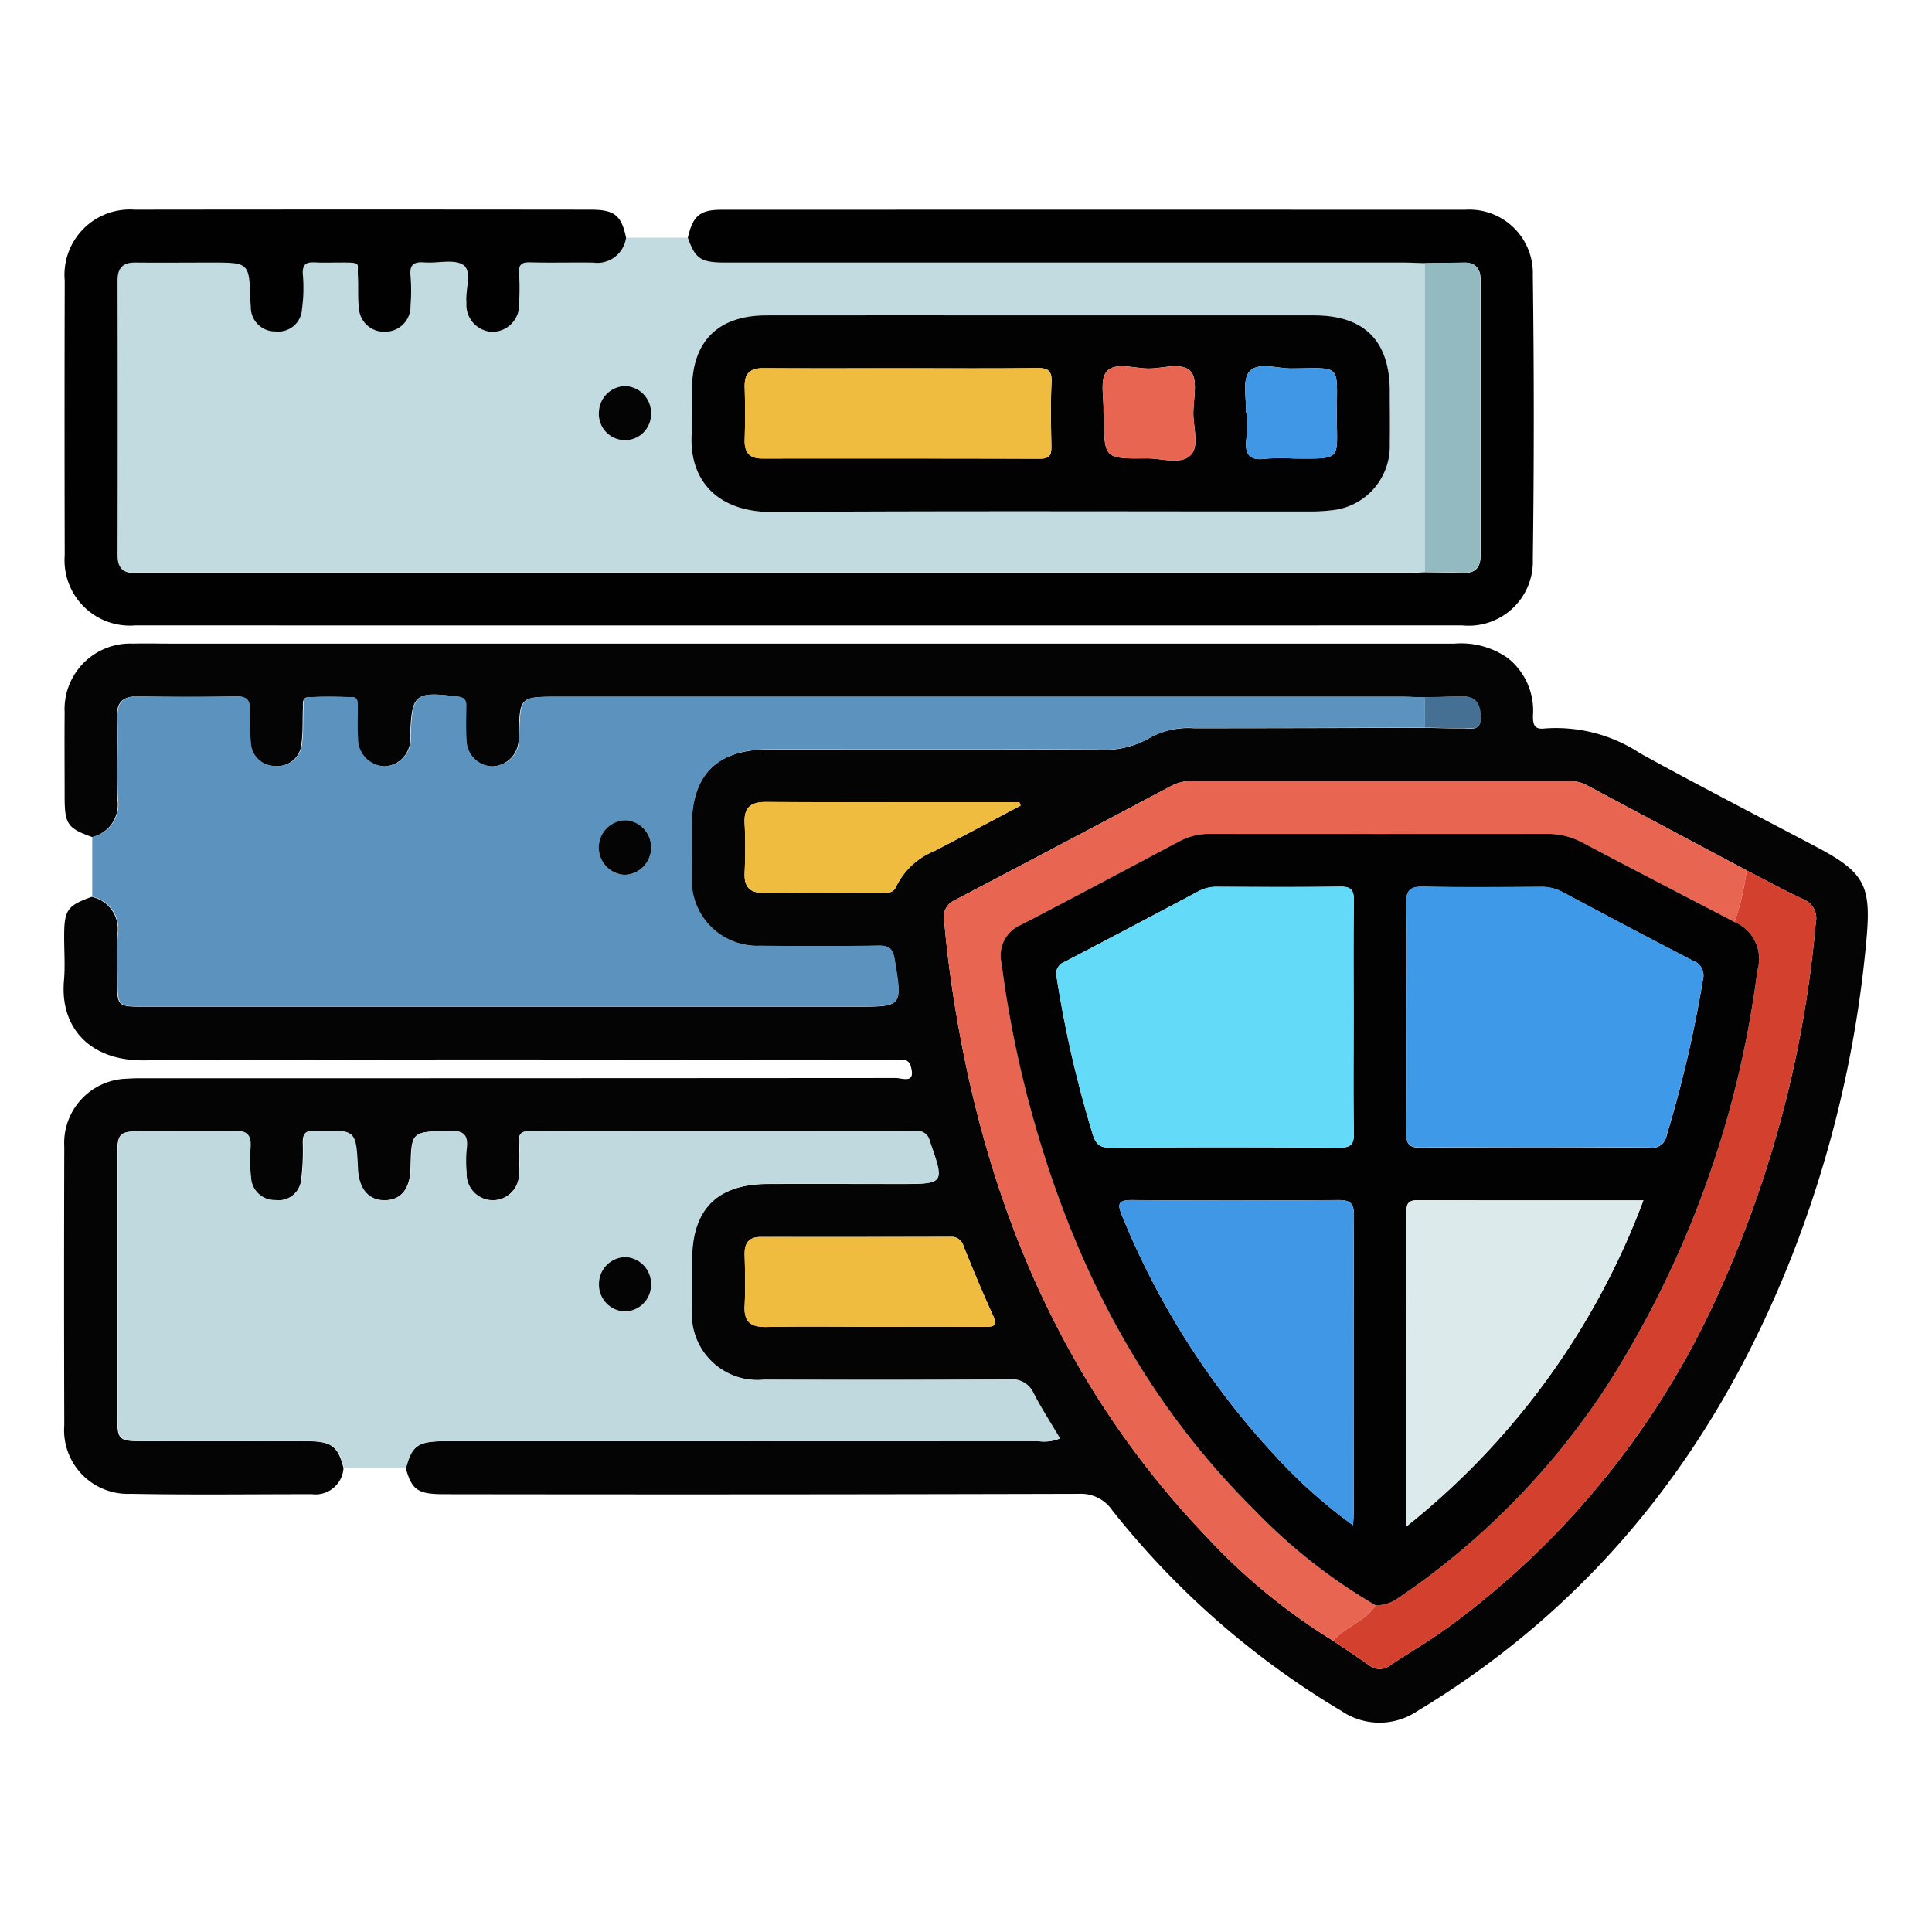 <svg xmlns="http://www.w3.org/2000/svg" xmlns:xlink="http://www.w3.org/1999/xlink" width="96" height="96" viewBox="0 0 96 96">
  <defs>
    <clipPath id="clip-path">
      <rect id="Rectángulo_36533" data-name="Rectángulo 36533" width="96" height="96" fill="#fff" stroke="#707070" stroke-width="1"/>
    </clipPath>
  </defs>
  <g id="Grupo_85674" data-name="Grupo 85674" clip-path="url(#clip-path)">
    <g id="Grupo_85825" data-name="Grupo 85825" transform="translate(-356.515 852.976)">
      <path id="Trazado_127242" data-name="Trazado 127242" d="M361.095-771.509c-1.223-.437-1.366-.643-1.368-1.981,0-1.4-.012-2.8,0-4.2a3.263,3.263,0,0,1,3.4-3.431c.612-.017,1.226,0,1.838,0q31.912,0,63.824,0a4.042,4.042,0,0,1,2.643.714,3.332,3.332,0,0,1,1.256,2.849c-.009.457.058.723.6.652a7.581,7.581,0,0,1,4.719,1.233c2.88,1.585,5.8,3.091,8.712,4.626,2.468,1.3,2.794,1.933,2.531,4.718a57.144,57.144,0,0,1-3.677,15.586c-3.755,9.57-9.743,17.3-18.626,22.661a3.364,3.364,0,0,1-3.771,0,41.776,41.776,0,0,1-11.391-9.97,1.883,1.883,0,0,0-1.669-.822q-15.759.042-31.518.018c-1.321,0-1.611-.2-1.921-1.3.3-1.119.6-1.332,1.985-1.332q14.7,0,29.406-.006a2.047,2.047,0,0,0,1.1-.126c-.447-.757-.92-1.482-1.312-2.248a1.175,1.175,0,0,0-1.236-.682c-4.055.026-8.11.02-12.165.011a3.268,3.268,0,0,1-3.567-3.594c0-.787,0-1.575,0-2.363,0-2.507,1.245-3.761,3.754-3.773,2.188-.01,4.376,0,6.564,0,2.25,0,2.236,0,1.489-2.133a.606.606,0,0,0-.679-.491q-9.583.012-19.167,0c-.411,0-.578.106-.547.539a12.438,12.438,0,0,1,0,1.487,1.317,1.317,0,0,1-1.345,1.41,1.31,1.31,0,0,1-1.273-1.388,6.175,6.175,0,0,1,0-1.136c.094-.705-.12-.948-.879-.925-1.848.055-1.849.012-1.893,1.857-.024,1.005-.453,1.556-1.236,1.591-.83.036-1.342-.534-1.392-1.551-.1-1.958-.1-1.958-2.095-1.875a.486.486,0,0,1-.087,0c-.428-.054-.548.153-.543.556a12.038,12.038,0,0,1-.078,1.829,1.141,1.141,0,0,1-1.3,1.033,1.174,1.174,0,0,1-1.21-1.14,7.092,7.092,0,0,1-.029-1.4c.06-.66-.124-.927-.853-.9-1.515.059-3.033.014-4.55.019-1.1,0-1.2.1-1.2,1.191q0,6.475,0,12.951c0,1.2.059,1.257,1.3,1.258,2.713,0,5.426-.005,8.139,0,1.211,0,1.535.256,1.806,1.33a1.392,1.392,0,0,1-1.568,1.3c-3.005,0-6.011.039-9.015-.018a3.168,3.168,0,0,1-3.292-3.417q-.02-6.914,0-13.828a3.2,3.2,0,0,1,3.158-3.383c.319-.027.641-.02.962-.02q18.6,0,37.2-.013c.321,0,1,.312.746-.566a.419.419,0,0,0-.5-.344c-.35.012-.7,0-1.05,0-12.2,0-24.392-.04-36.588.031-2.711.016-4.144-1.678-3.944-3.955.064-.724.009-1.458.01-2.187,0-1.33.15-1.542,1.37-1.981a1.641,1.641,0,0,1,1.269,1.908c-.052.725-.011,1.458-.01,2.187,0,1.362,0,1.364,1.374,1.364h35.356c2.3,0,2.286,0,1.9-2.329-.088-.536-.27-.712-.822-.7q-2.931.051-5.863.006a3.251,3.251,0,0,1-3.4-3.42c-.011-.846,0-1.691,0-2.537,0-2.544,1.264-3.8,3.826-3.8,5.455,0,10.91-.012,16.365.011a4.512,4.512,0,0,0,2.581-.592,3.956,3.956,0,0,1,2.192-.474c3.821,0,7.642-.013,11.463-.022.634.011,1.267.033,1.9.028.4,0,.91.164.876-.576-.028-.61-.216-1.014-.9-1.005-.633.008-1.266.029-1.9.045-.378-.012-.757-.034-1.135-.034q-20.952,0-41.905,0c-1.894,0-1.894,0-1.947,1.857a3.407,3.407,0,0,1-.013.349,1.351,1.351,0,0,1-1.336,1.252,1.32,1.32,0,0,1-1.269-1.313c-.036-.552-.02-1.108-.01-1.662.006-.312-.082-.449-.434-.493-2.1-.26-2.261-.138-2.334,1.939,0,.029,0,.058,0,.087a1.348,1.348,0,0,1-1.225,1.438,1.364,1.364,0,0,1-1.39-1.383c-.042-.522-.008-1.049-.017-1.574,0-.2.032-.465-.25-.474-.728-.024-1.458-.031-2.185,0-.328.015-.255.333-.264.553-.025.581.009,1.169-.07,1.742a1.2,1.2,0,0,1-1.329,1.119,1.2,1.2,0,0,1-1.209-1.159,10.66,10.66,0,0,1-.045-1.57c.022-.508-.118-.734-.681-.723-1.632.032-3.266.028-4.9,0-.761-.011-1.029.324-1.01,1.064.035,1.34-.03,2.684.023,4.023A1.658,1.658,0,0,1,361.095-771.509Zm82.207,1.654q-4.011-2.135-8.021-4.272a2.065,2.065,0,0,0-1.023-.166q-9.193,0-18.385,0a2.247,2.247,0,0,0-1.1.213q-5.407,2.865-10.824,5.711a.916.916,0,0,0-.514,1.062c.13,1.512.331,3.012.581,4.508,1.656,9.926,5.487,18.816,12.535,26.147a29.943,29.943,0,0,0,6.206,5.079c.6.407,1.206.807,1.8,1.222a.837.837,0,0,0,1.048-.009c.921-.614,1.882-1.174,2.78-1.82A41.692,41.692,0,0,0,442.08-749.23a56.514,56.514,0,0,0,4.659-18.016,1.012,1.012,0,0,0-.635-1.179C445.155-768.87,444.234-769.375,443.3-769.854Zm-43.368,22.677c1.835,0,3.67-.007,5.5.005.44,0,.668-.029.423-.566-.519-1.136-1-2.291-1.465-3.448a.608.608,0,0,0-.64-.456q-4.718.014-9.436.006c-.6,0-.815.311-.8.884.022.844.041,1.691,0,2.533-.044.816.313,1.069,1.09,1.053C396.38-747.2,398.157-747.177,399.934-747.177Zm7.295-25.894-.064-.169h-2.445c-3.377,0-6.755.013-10.132-.009-.785,0-1.118.28-1.073,1.082s.036,1.631,0,2.444c-.03.715.273,1,.978.993,1.95-.019,3.9-.007,5.852-.005.294,0,.566.022.714-.338a3.6,3.6,0,0,1,1.878-1.736C404.373-771.556,405.8-772.316,407.228-773.071Z" transform="translate(0 -39.874)" fill="#040404"/>
      <path id="Trazado_127243" data-name="Trazado 127243" d="M392.529-838.589H395.6c.381,1.059.646,1.233,1.9,1.233l33.675,0c.349,0,.7.019,1.047.029v15.347c-.233.01-.465.029-.7.029h-63.1c-.088,0-.175-.005-.262,0-.619.04-.911-.228-.91-.868q.013-6.826,0-13.65c0-.627.26-.9.891-.9,1.254.016,2.508,0,3.763,0,1.884,0,1.884,0,1.946,1.846,0,.117.012.233.02.349a1.207,1.207,0,0,0,1.231,1.228,1.179,1.179,0,0,0,1.316-1.125,7.579,7.579,0,0,0,.046-1.655c-.086-.8.438-.643.877-.641,2.208.008,1.8-.113,1.851.607.037.552-.015,1.112.053,1.658a1.246,1.246,0,0,0,1.3,1.17,1.255,1.255,0,0,0,1.265-1.294,9.094,9.094,0,0,0,0-1.486c-.056-.568.176-.706.695-.665.662.053,1.5-.187,1.943.137.421.308.087,1.2.138,1.827,0,.029,0,.058,0,.087a1.344,1.344,0,0,0,1.275,1.4,1.339,1.339,0,0,0,1.344-1.423,13.048,13.048,0,0,0,0-1.487c-.026-.414.1-.557.532-.545,1.05.029,2.1,0,3.15.013A1.442,1.442,0,0,0,392.529-838.589Zm20.705,3.863q-6.87,0-13.739,0c-2.4,0-3.683,1.278-3.694,3.65,0,.7.048,1.4-.009,2.1-.207,2.51,1.361,4.036,3.986,4.019,8.9-.057,17.794-.021,26.691-.024a8.2,8.2,0,0,0,1.046-.053,3.2,3.2,0,0,0,2.957-3.306c.018-.875.005-1.75,0-2.625-.005-2.5-1.266-3.759-3.765-3.761Q419.973-834.73,413.234-834.726Zm-20.788,6.2a1.293,1.293,0,0,0,1.325-1.326,1.331,1.331,0,0,0-1.308-1.356,1.338,1.338,0,0,0-1.282,1.3A1.3,1.3,0,0,0,392.447-828.526Z" transform="translate(-4.905 -2.579)" fill="#c1dbe0"/>
      <path id="Trazado_127244" data-name="Trazado 127244" d="M429.906-772.268c-3.821.009-7.642.023-11.463.022a3.956,3.956,0,0,0-2.192.474,4.512,4.512,0,0,1-2.581.592c-5.455-.023-10.91-.013-16.365-.011-2.562,0-3.821,1.255-3.826,3.8,0,.846-.008,1.692,0,2.537a3.251,3.251,0,0,0,3.4,3.42q2.931.042,5.863-.006c.552-.01.733.166.821.7.385,2.333.4,2.329-1.9,2.329H366.314c-1.373,0-1.373,0-1.374-1.364,0-.729-.042-1.462.01-2.187a1.641,1.641,0,0,0-1.269-1.908q0-1.48,0-2.961a1.658,1.658,0,0,0,1.275-1.9c-.053-1.339.012-2.683-.023-4.023-.019-.74.248-1.075,1.01-1.064,1.633.023,3.266.027,4.9,0,.563-.011.7.214.681.723a10.669,10.669,0,0,0,.045,1.57,1.2,1.2,0,0,0,1.209,1.159,1.2,1.2,0,0,0,1.329-1.119c.079-.573.045-1.161.07-1.742.009-.219-.064-.538.264-.553.727-.033,1.457-.026,2.185,0,.282.009.247.278.25.474.009.525-.025,1.052.017,1.574a1.363,1.363,0,0,0,1.39,1.383,1.348,1.348,0,0,0,1.225-1.438c0-.029,0-.058,0-.087.072-2.077.231-2.2,2.334-1.939.352.043.44.18.434.493-.01.554-.026,1.11.01,1.662a1.32,1.32,0,0,0,1.269,1.313,1.351,1.351,0,0,0,1.336-1.252,3.407,3.407,0,0,0,.013-.349c.053-1.857.053-1.857,1.947-1.857q20.952,0,41.905,0c.378,0,.757.022,1.135.034Q429.9-773.022,429.906-772.268Zm-39.773,7.314a1.345,1.345,0,0,0,1.321-1.353,1.347,1.347,0,0,0-1.233-1.352,1.353,1.353,0,0,0-1.365,1.308A1.353,1.353,0,0,0,390.133-764.954Z" transform="translate(-2.583 -44.554)" fill="#5c92be"/>
      <path id="Trazado_127245" data-name="Trazado 127245" d="M378.52-695.4c-.272-1.074-.6-1.326-1.806-1.33-2.713-.009-5.426,0-8.139,0-1.246,0-1.3-.058-1.3-1.258q0-6.476,0-12.951c0-1.09.1-1.188,1.2-1.191,1.517,0,3.036.04,4.55-.019.729-.029.912.238.853.9a7.092,7.092,0,0,0,.029,1.4,1.174,1.174,0,0,0,1.21,1.14,1.141,1.141,0,0,0,1.3-1.033,12.038,12.038,0,0,0,.078-1.829c0-.4.115-.611.543-.556a.486.486,0,0,0,.087,0c2-.083,2-.083,2.095,1.875.051,1.017.562,1.588,1.392,1.551.784-.034,1.212-.586,1.236-1.591.044-1.844.045-1.8,1.893-1.857.76-.023.974.22.879.925a6.175,6.175,0,0,0,0,1.136,1.31,1.31,0,0,0,1.273,1.388,1.317,1.317,0,0,0,1.345-1.41,12.438,12.438,0,0,0,0-1.487c-.03-.433.136-.54.547-.539q9.584.016,19.167,0a.606.606,0,0,1,.679.491c.748,2.138.761,2.133-1.489,2.133-2.188,0-4.376-.008-6.564,0-2.509.012-3.75,1.266-3.754,3.773,0,.788,0,1.575,0,2.363a3.268,3.268,0,0,0,3.567,3.594c4.055.009,8.11.015,12.165-.011a1.175,1.175,0,0,1,1.236.682c.392.766.865,1.49,1.312,2.248a2.047,2.047,0,0,1-1.1.126q-14.7.009-29.406.006c-1.38,0-1.689.213-1.985,1.332Zm14.01-10.47a1.335,1.335,0,0,0-1.338,1.329,1.326,1.326,0,0,0,1.294,1.371,1.322,1.322,0,0,0,1.293-1.283A1.338,1.338,0,0,0,392.53-705.872Z" transform="translate(-4.914 -84.64)" fill="#c0d9de"/>
      <path id="Trazado_127246" data-name="Trazado 127246" d="M427.362-839.9c-.349-.01-.7-.029-1.047-.029l-33.675,0c-1.258,0-1.523-.175-1.9-1.234.246-1.081.594-1.39,1.665-1.39q18.474-.006,36.949,0a3.157,3.157,0,0,1,3.372,3.259q.094,7.046,0,14.094a3.191,3.191,0,0,1-3.511,3.3q-32.965.007-65.929,0a3.247,3.247,0,0,1-3.509-3.482q-.016-6.829,0-13.657a3.246,3.246,0,0,1,3.472-3.518q11.339-.014,22.677,0c1.169,0,1.514.286,1.744,1.39a1.442,1.442,0,0,1-1.633,1.239c-1.05-.016-2.1.016-3.15-.013-.429-.012-.558.132-.532.545a13.048,13.048,0,0,1,0,1.487,1.339,1.339,0,0,1-1.344,1.423,1.344,1.344,0,0,1-1.275-1.4c0-.029,0-.058,0-.087-.051-.631.284-1.518-.138-1.827-.442-.324-1.281-.084-1.943-.137-.519-.041-.751.1-.695.665a9.1,9.1,0,0,1,0,1.486,1.255,1.255,0,0,1-1.265,1.293,1.246,1.246,0,0,1-1.3-1.17c-.068-.546-.017-1.106-.053-1.658-.048-.72.357-.6-1.851-.607-.439,0-.963-.157-.877.641a7.578,7.578,0,0,1-.046,1.655,1.179,1.179,0,0,1-1.316,1.125,1.207,1.207,0,0,1-1.231-1.228c-.009-.116-.016-.233-.02-.349-.062-1.846-.062-1.846-1.946-1.846-1.255,0-2.509.012-3.763,0-.631-.008-.892.268-.891.9q.014,6.825,0,13.65c0,.64.291.909.91.868.087-.006.175,0,.262,0h63.1c.233,0,.465-.019.7-.029.639.011,1.279.012,1.918.034.6.021.84-.3.841-.856q0-6.85,0-13.7c0-.559-.24-.878-.841-.859C428.641-839.915,428-839.912,427.362-839.9Z" transform="translate(-0.046)" fill="#010101"/>
      <path id="Trazado_127247" data-name="Trazado 127247" d="M503.639-718.927a29.94,29.94,0,0,1-6.206-5.079c-7.049-7.331-10.879-16.221-12.535-26.147-.249-1.5-.451-3-.581-4.508a.916.916,0,0,1,.514-1.062q5.421-2.839,10.824-5.711a2.247,2.247,0,0,1,1.1-.213q9.193.006,18.385,0a2.065,2.065,0,0,1,1.023.166q4.008,2.14,8.021,4.272a12.631,12.631,0,0,1-.6,2.567c-2.5-1.3-5.009-2.6-7.505-3.917a3.654,3.654,0,0,0-1.747-.462q-8.4.011-16.794,0a3.158,3.158,0,0,0-1.511.358c-2.625,1.389-5.241,2.793-7.879,4.156a1.657,1.657,0,0,0-.984,1.912,54.557,54.557,0,0,0,1.275,6.6c2.032,7.807,5.5,14.832,11.293,20.569a27.8,27.8,0,0,0,6.024,4.74C505.228-719.884,504.248-719.629,503.639-718.927Z" transform="translate(-80.882 -52.52)" fill="#e86651"/>
      <path id="Trazado_127248" data-name="Trazado 127248" d="M539.4-710.715c.608-.7,1.589-.957,2.114-1.759a1.9,1.9,0,0,0,1.068-.328,37.493,37.493,0,0,0,10.384-10.518,50.072,50.072,0,0,0,7.513-20.695,1.986,1.986,0,0,0-1.135-2.413,12.632,12.632,0,0,0,.6-2.567c.932.479,1.854.984,2.8,1.429a1.012,1.012,0,0,1,.635,1.179,56.514,56.514,0,0,1-4.659,18.016,41.693,41.693,0,0,1-13.693,17.049c-.9.646-1.858,1.206-2.78,1.82a.837.837,0,0,1-1.048.009C540.6-709.908,540-710.308,539.4-710.715Z" transform="translate(-116.64 -60.733)" fill="#d4402e"/>
      <path id="Trazado_127249" data-name="Trazado 127249" d="M462.476-692.632c-1.776,0-3.553-.025-5.329.012-.777.016-1.134-.237-1.09-1.053.045-.842.026-1.689,0-2.533-.014-.573.2-.885.8-.884q4.718,0,9.436-.006a.608.608,0,0,1,.64.456c.469,1.157.945,2.313,1.465,3.448.246.537.017.569-.423.566C466.146-692.639,464.311-692.632,462.476-692.632Z" transform="translate(-62.542 -94.419)" fill="#f0bc40"/>
      <path id="Trazado_127250" data-name="Trazado 127250" d="M469.769-758.493c-1.429.755-2.855,1.516-4.289,2.261A3.6,3.6,0,0,0,463.6-754.5c-.148.36-.42.339-.714.338-1.951,0-3.9-.013-5.852.005-.705.006-1.008-.278-.978-.993.034-.814.043-1.632,0-2.444s.288-1.086,1.073-1.082c3.377.022,6.754.01,10.132.01h2.445Z" transform="translate(-62.541 -54.452)" fill="#f0bc40"/>
      <path id="Trazado_127251" data-name="Trazado 127251" d="M552.375-772.084q-.008-.754-.017-1.508c.633-.015,1.266-.036,1.9-.045.679-.009.867.395.9,1.005.034.739-.476.572-.876.576C553.643-772.051,553.009-772.073,552.375-772.084Z" transform="translate(-125.052 -44.738)" fill="#467093"/>
      <path id="Trazado_127252" data-name="Trazado 127252" d="M465.985-827.584q6.738,0,13.477,0c2.5,0,3.759,1.264,3.765,3.761,0,.875.015,1.75,0,2.625a3.2,3.2,0,0,1-2.957,3.306,8.2,8.2,0,0,1-1.046.053c-8.9,0-17.794-.033-26.691.024-2.625.017-4.193-1.509-3.986-4.019.057-.7.006-1.4.009-2.1.011-2.372,1.3-3.647,3.694-3.65Q459.115-827.589,465.985-827.584Zm-6.956,2.627c-2.3,0-4.609.01-6.913-.006-.666,0-.962.258-.942.935q.039,1.311,0,2.625c-.02.622.227.932.858.931,4.609,0,9.218-.006,13.827.01.506,0,.561-.233.554-.642-.019-1.05-.042-2.1.008-3.15.028-.6-.185-.722-.739-.714C463.463-824.94,461.246-824.957,459.029-824.957Zm17.051,2.2h.031a11.261,11.261,0,0,1-.009,1.311c-.088.743.131,1.1.943.985a10.036,10.036,0,0,1,1.4-.011c2.471.013,2.15.1,2.152-2.175,0-2.569.279-2.319-2.269-2.3-.714,0-1.661-.335-2.081.162C475.89-824.362,476.113-823.451,476.08-822.756ZM469-822.771h.03v.175c0,2.126,0,2.142,2.123,2.118.747-.008,1.705.331,2.186-.167.439-.454.115-1.394.127-2.119.011-.7.228-1.618-.125-2.028-.419-.486-1.372-.152-2.09-.152s-1.666-.334-2.089.149C468.806-824.386,469.034-823.465,469-822.771Z" transform="translate(-57.655 -9.721)" fill="#030203"/>
      <path id="Trazado_127253" data-name="Trazado 127253" d="M552.388-835.046c.639-.01,1.279-.013,1.918-.033.6-.019.841.3.841.859q0,6.85,0,13.7c0,.558-.237.877-.841.856-.639-.022-1.278-.023-1.918-.034Z" transform="translate(-125.072 -4.856)" fill="#93bac0"/>
      <path id="Trazado_127254" data-name="Trazado 127254" d="M436.7-814.875a1.3,1.3,0,0,1-1.265-1.387,1.338,1.338,0,0,1,1.282-1.3,1.331,1.331,0,0,1,1.308,1.356A1.293,1.293,0,0,1,436.7-814.875Z" transform="translate(-49.16 -16.23)" fill="#040404"/>
      <path id="Trazado_127255" data-name="Trazado 127255" d="M436.7-753.377a1.353,1.353,0,0,1-1.277-1.4,1.353,1.353,0,0,1,1.365-1.308,1.347,1.347,0,0,1,1.233,1.352A1.345,1.345,0,0,1,436.7-753.377Z" transform="translate(-49.153 -56.131)" fill="#040404"/>
      <path id="Trazado_127256" data-name="Trazado 127256" d="M436.78-694.238a1.338,1.338,0,0,1,1.249,1.417,1.322,1.322,0,0,1-1.293,1.283,1.326,1.326,0,0,1-1.294-1.371A1.335,1.335,0,0,1,436.78-694.238Z" transform="translate(-49.164 -96.274)" fill="#040404"/>
      <path id="Trazado_127257" data-name="Trazado 127257" d="M528.814-749.78a1.986,1.986,0,0,1,1.135,2.413,50.072,50.072,0,0,1-7.513,20.695,37.494,37.494,0,0,1-10.384,10.518,1.9,1.9,0,0,1-1.068.328,27.8,27.8,0,0,1-6.024-4.74c-5.792-5.736-9.261-12.762-11.293-20.569a54.574,54.574,0,0,1-1.275-6.6,1.657,1.657,0,0,1,.984-1.912c2.638-1.363,5.255-2.767,7.88-4.156a3.158,3.158,0,0,1,1.511-.358q8.4.007,16.794,0a3.653,3.653,0,0,1,1.747.462C523.8-752.381,526.311-751.084,528.814-749.78Zm-18.926,4.795c0-1.953-.017-3.906.012-5.858.008-.537-.154-.7-.692-.692-2.04.028-4.081.016-6.121.008a1.866,1.866,0,0,0-.917.224q-3.313,1.761-6.639,3.5a.645.645,0,0,0-.392.818,56.808,56.808,0,0,0,1.777,7.731c.153.5.337.692.885.688q5.684-.04,11.368,0c.581,0,.741-.16.731-.732C509.867-741.2,509.888-743.09,509.887-744.985Zm2.632-.1c0,1.923.018,3.847-.011,5.771-.008.545.111.753.712.749q5.684-.041,11.368,0a.733.733,0,0,0,.854-.612,60.7,60.7,0,0,0,1.8-7.728.778.778,0,0,0-.5-.954c-2.172-1.12-4.332-2.264-6.489-3.415a2.19,2.19,0,0,0-1.086-.246c-1.924.009-3.848.03-5.771-.01-.661-.014-.914.129-.893.853C512.556-748.822,512.519-746.955,512.519-745.09Zm-2.662,25.281c.016-.26.032-.4.032-.53,0-4.958-.011-9.916.016-14.874,0-.648-.233-.758-.809-.754-3.384.023-6.767.029-10.15,0-.71-.007-.846.114-.556.8a39.315,39.315,0,0,0,7.629,11.938A25.221,25.221,0,0,0,509.857-719.809Zm2.659.054a37.53,37.53,0,0,0,11.77-16.2c-3.8,0-7.5.008-11.2-.01-.479,0-.578.171-.577.607C512.52-730.227,512.516-725.1,512.516-719.755Z" transform="translate(-86.112 -57.381)" fill="#030203"/>
      <path id="Trazado_127258" data-name="Trazado 127258" d="M463.925-820.118c2.217,0,4.434.017,6.651-.012.554-.007.767.119.739.714-.05,1.048-.027,2.1-.008,3.15.008.41-.048.644-.554.642-4.609-.016-9.218-.011-13.827-.01-.631,0-.878-.309-.858-.931q.042-1.311,0-2.625c-.02-.677.277-.94.942-.935C459.316-820.108,461.621-820.118,463.925-820.118Z" transform="translate(-62.552 -14.559)" fill="#f0bc40"/>
      <path id="Trazado_127259" data-name="Trazado 127259" d="M526.978-818.077c.033-.695-.19-1.605.166-2.028.42-.5,1.366-.158,2.081-.162,2.548-.017,2.272-.267,2.269,2.3,0,2.272.319,2.188-2.152,2.175a10.036,10.036,0,0,0-1.4.011c-.812.111-1.031-.242-.943-.985a11.275,11.275,0,0,0,.009-1.311Z" transform="translate(-108.553 -14.4)" fill="#3f97e6"/>
      <path id="Trazado_127260" data-name="Trazado 127260" d="M506.8-818.091c.032-.694-.2-1.615.161-2.023.423-.482,1.371-.149,2.089-.149s1.671-.334,2.09.152c.353.41.136,1.333.125,2.028-.012.725.313,1.664-.127,2.119-.481.5-1.439.159-2.186.167-2.123.023-2.123.008-2.123-2.118v-.175Z" transform="translate(-95.454 -14.401)" fill="#e86651"/>
      <path id="Trazado_127261" data-name="Trazado 127261" d="M514.978-740.135c0,1.895-.021,3.79.013,5.683.01.572-.151.736-.731.732q-5.684-.04-11.368,0c-.548,0-.732-.185-.885-.688a56.805,56.805,0,0,1-1.777-7.731.645.645,0,0,1,.392-.818q3.33-1.729,6.639-3.5a1.866,1.866,0,0,1,.917-.224c2.04.008,4.081.021,6.121-.008.538-.007.7.156.692.692C514.961-744.041,514.978-742.088,514.978-740.135Z" transform="translate(-91.203 -62.231)" fill="#63daf8"/>
      <path id="Trazado_127262" data-name="Trazado 127262" d="M549.762-740.247c0-1.865.036-3.732-.018-5.6-.021-.724.232-.867.893-.853,1.923.04,3.847.019,5.771.01a2.189,2.189,0,0,1,1.086.246c2.157,1.151,4.317,2.3,6.489,3.415a.778.778,0,0,1,.5.954,60.7,60.7,0,0,1-1.8,7.728.733.733,0,0,1-.854.612q-5.684-.028-11.368,0c-.6,0-.72-.2-.712-.749C549.779-736.4,549.762-738.324,549.762-740.247Z" transform="translate(-123.355 -62.224)" fill="#3f99e9"/>
      <path id="Trazado_127263" data-name="Trazado 127263" d="M520.735-686.166a25.22,25.22,0,0,1-3.838-3.419,39.315,39.315,0,0,1-7.629-11.938c-.29-.69-.155-.811.555-.8,3.383.032,6.767.026,10.15,0,.576,0,.812.106.809.754-.027,4.958-.015,9.916-.016,14.874C520.766-686.561,520.751-686.426,520.735-686.166Z" transform="translate(-96.99 -91.024)" fill="#3f97e6"/>
      <path id="Trazado_127264" data-name="Trazado 127264" d="M549.773-686.1c0-5.343,0-10.473-.007-15.6,0-.436.1-.609.577-.607,3.7.019,7.4.01,11.2.01A37.53,37.53,0,0,1,549.773-686.1Z" transform="translate(-123.37 -91.034)" fill="#ddeaeb"/>
    </g>
  </g>
</svg>
